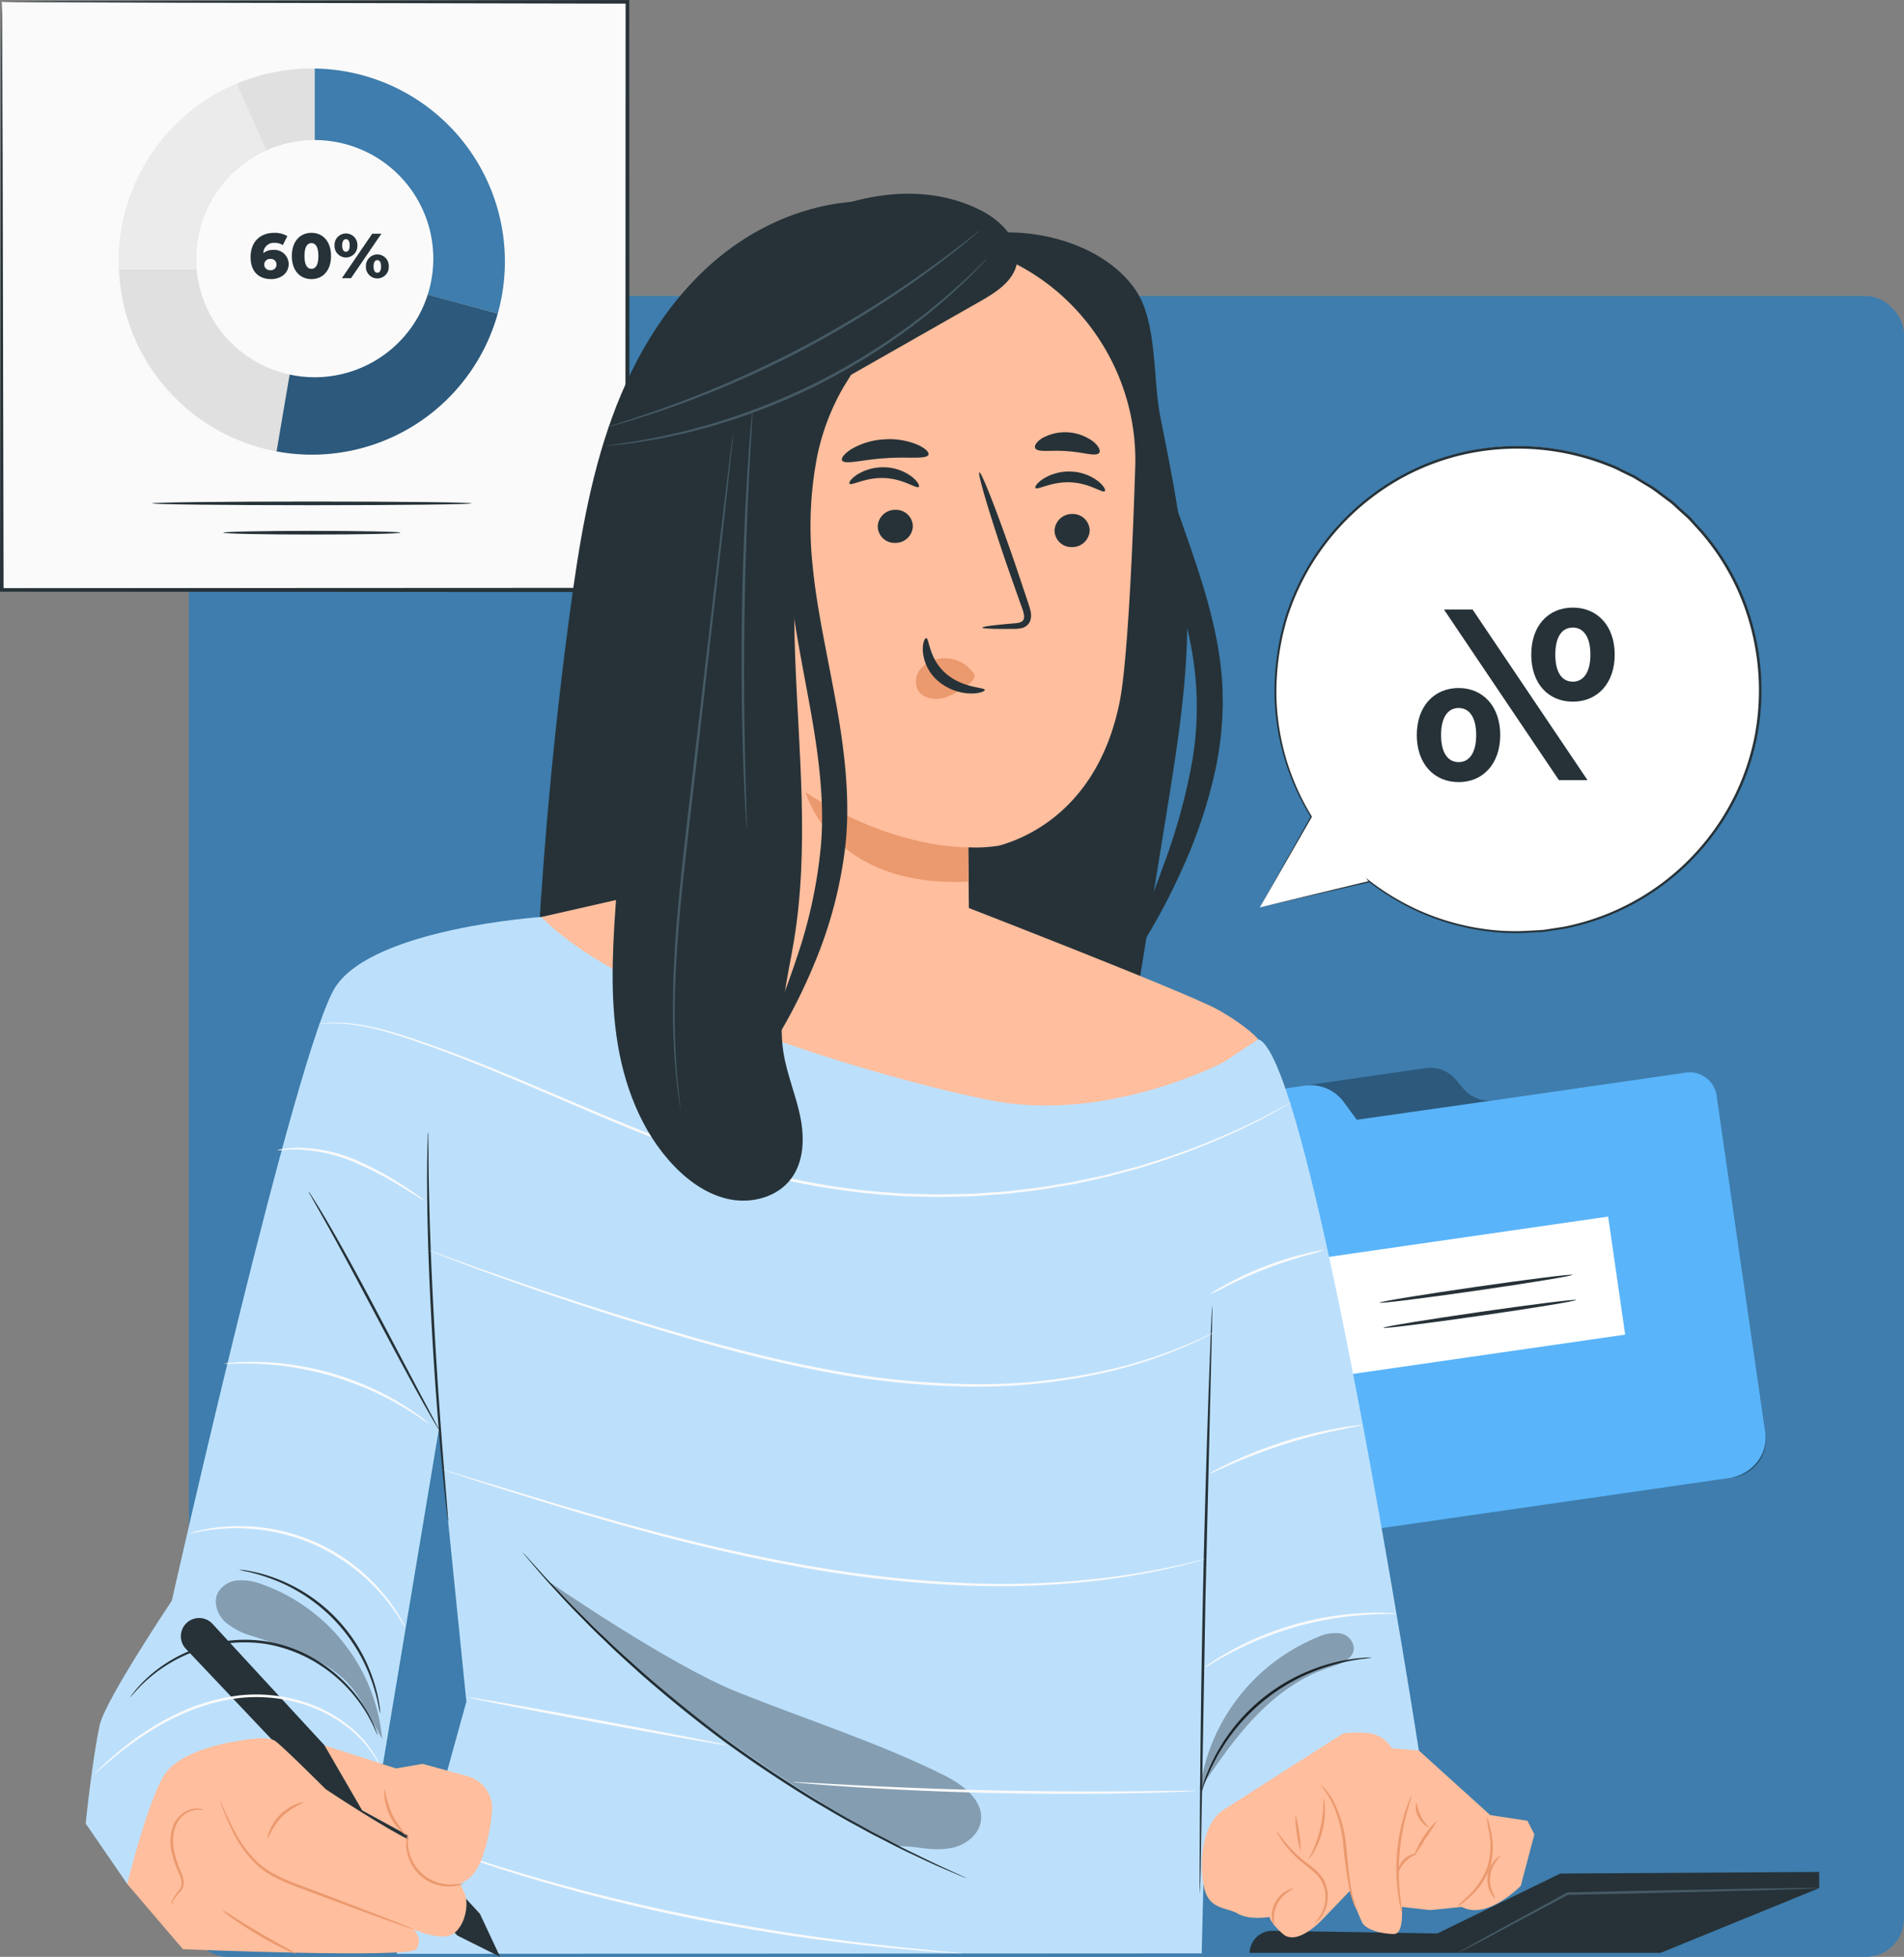 <svg xmlns="http://www.w3.org/2000/svg" xmlns:xlink="http://www.w3.org/1999/xlink" width="400" height="411.008" viewBox="0 0 400 411.008">
  <rect x="0" y="0" width="400" height="411.008" fill="#808080" stroke="none"/>
  <defs>
    <clipPath id="clip-path">
      <rect id="Rectángulo_406413" data-name="Rectángulo 406413" width="132.25" height="124.344" fill="none"/>
    </clipPath>
    <clipPath id="clip-path-2">
      <rect id="Rectángulo_406412" data-name="Rectángulo 406412" width="132.249" height="124.344" fill="none"/>
    </clipPath>
    <clipPath id="clip-path-3">
      <rect id="Rectángulo_406417" data-name="Rectángulo 406417" width="128.282" height="100.703" fill="none"/>
    </clipPath>
    <clipPath id="clip-path-4">
      <rect id="Rectángulo_406416" data-name="Rectángulo 406416" width="128.284" height="100.704" fill="none"/>
    </clipPath>
    <clipPath id="clip-path-5">
      <rect id="Rectángulo_406410" data-name="Rectángulo 406410" width="364.18" height="370.319" fill="none"/>
    </clipPath>
    <clipPath id="clip-path-9">
      <rect id="Rectángulo_406406" data-name="Rectángulo 406406" width="91.131" height="56.411" fill="none"/>
    </clipPath>
    <clipPath id="clip-path-10">
      <rect id="Rectángulo_406407" data-name="Rectángulo 406407" width="32.334" height="32.757" fill="none"/>
    </clipPath>
    <clipPath id="clip-path-11">
      <rect id="Rectángulo_406408" data-name="Rectángulo 406408" width="34.952" height="33.376" fill="none"/>
    </clipPath>
  </defs>
  <g id="Grupo_1113520" data-name="Grupo 1113520" transform="translate(-285.051 -4905)">
    <rect id="Rectángulo_405552" data-name="Rectángulo 405552" width="360.302" height="348.836" rx="8" transform="translate(324.749 4967.172)" fill="#3e7dad"/>
    <g id="Grupo_1113512" data-name="Grupo 1113512" transform="translate(285.051 4905)">
      <g id="Grupo_1113511" data-name="Grupo 1113511" clip-path="url(#clip-path)">
        <path id="Trazado_907528" data-name="Trazado 907528" d="M.223.228V123.753h131.44V.228Z" transform="translate(0.151 0.154)" fill="#fafafa"/>
        <g id="Grupo_1113510" data-name="Grupo 1113510" transform="translate(0 0)">
          <g id="Grupo_1113509" data-name="Grupo 1113509" clip-path="url(#clip-path-2)">
            <path id="Trazado_907529" data-name="Trazado 907529" d="M.374.382S.565.367.964.36L2.752.339,9.769.3C15.963.272,25,.236,36.473.194L131.814,0h.381V.382c.017,36.117.035,78.451.055,123.513v.449h-.436L.374,124.28H0v-.374C.079,86.752.146,55.837.191,34.183c.042-10.763.075-19.22.1-25.017C.308,6.31.322,4.115.332,2.6.347,1.125.374.382.374.382s.028.8.042,2.3c.01,1.527.025,3.747.044,6.633.022,5.817.055,14.3.1,25.1C.6,56.017.669,86.85.748,123.907l-.374-.374c38-.017,83.149-.039,131.44-.062l-.438.436v-.012c.02-45.062.04-87.4.055-123.513l.382.381L36.716.57,9.929.469,2.838.426,1.007.4C.6.4.374.382.374.382" transform="translate(0 0)" fill="#263238"/>
            <path id="Trazado_907530" data-name="Trazado 907530" d="M55.442,8.579A40.556,40.556,0,1,0,96,49.135,40.556,40.556,0,0,0,55.442,8.579m.612,64.857A24.913,24.913,0,1,1,80.967,48.523,24.913,24.913,0,0,1,56.054,73.436" transform="translate(10.067 5.802)" fill="#e0e0e0"/>
            <path id="Trazado_907531" data-name="Trazado 907531" d="M39.452,8.589c0,4.315,0,10.135,0,15.015A24.922,24.922,0,0,1,63.185,56.072l14.7,3.985A40.539,40.539,0,0,0,39.452,8.589" transform="translate(26.679 5.809)" fill="#3e7dad"/>
            <path id="Trazado_907532" data-name="Trazado 907532" d="M31.141,47.24A24.91,24.91,0,0,1,45.909,24.487l-6.237-14.01A40.568,40.568,0,0,0,14.886,47.852c0,.57.02,1.137.044,1.7H31.252c-.07-.761-.111-1.532-.111-2.313" transform="translate(10.067 7.086)" fill="#ebebeb"/>
            <path id="Trazado_907533" data-name="Trazado 907533" d="M42.677,54.273a25.043,25.043,0,0,1-5.27-.563c-.627,3.614-1.81,10.618-2.741,16.133A40.523,40.523,0,0,0,81.119,40.9l-14.7-3.985A24.919,24.919,0,0,1,42.677,54.273" transform="translate(23.444 24.966)" fill="#2c597c"/>
            <path id="Trazado_907535" data-name="Trazado 907535" d="M86.178,63.227c0,.213-15.026.384-33.558.384s-33.559-.171-33.559-.384,15.023-.386,33.559-.386,33.558.173,33.558.386" transform="translate(12.891 42.499)" fill="#263238"/>
            <path id="Trazado_907536" data-name="Trazado 907536" d="M65.2,66.9c0,.213-8.335.386-18.612.386s-18.614-.173-18.614-.386,8.333-.384,18.614-.384S65.2,66.689,65.2,66.9" transform="translate(18.921 44.986)" fill="#263238"/>
            <path id="Trazado_907537" data-name="Trazado 907537" d="M39.406,35.7c0,1.948-1.628,3.19-3.671,3.19-2.618,0-4.327-1.574-4.327-4.6,0-3.259,2.017-5.114,4.967-5.114a5.24,5.24,0,0,1,2.751.681l-.962,1.9a2.887,2.887,0,0,0-1.722-.481,2.193,2.193,0,0,0-2.362,2.178,3.1,3.1,0,0,1,2.107-.694,3,3,0,0,1,3.218,2.95m-2.563.119a1.16,1.16,0,0,0-1.282-1.175,1.187,1.187,0,1,0,.013,2.364,1.158,1.158,0,0,0,1.269-1.188" transform="translate(21.241 19.73)" fill="#263238"/>
            <path id="Trazado_907538" data-name="Trazado 907538" d="M36.573,34.033c0-3.084,1.737-4.86,4.127-4.86,2.375,0,4.112,1.775,4.112,4.86s-1.737,4.86-4.112,4.86c-2.39,0-4.127-1.775-4.127-4.86m5.582,0c0-1.963-.615-2.7-1.455-2.7-.855,0-1.47.734-1.47,2.7s.615,2.7,1.47,2.7c.84,0,1.455-.734,1.455-2.7" transform="translate(24.734 19.73)" fill="#263238"/>
            <path id="Trazado_907539" data-name="Trazado 907539" d="M41.928,31.8a2.4,2.4,0,1,1,4.794,0,2.4,2.4,0,1,1-4.794,0m7.919-2.471H51.77L45.386,38.68H43.463ZM45.106,31.8c0-.949-.334-1.323-.788-1.323-.427,0-.788.374-.788,1.323s.36,1.321.788,1.321c.454,0,.788-.374.788-1.321m3.418,4.405a2.4,2.4,0,1,1,4.794,0,2.4,2.4,0,1,1-4.794,0m3.178,0c0-.949-.347-1.323-.788-1.323s-.788.374-.788,1.323.347,1.321.788,1.321.788-.374.788-1.321" transform="translate(28.356 19.756)" fill="#263238"/>
          </g>
        </g>
      </g>
    </g>
    <g id="Grupo_1113519" data-name="Grupo 1113519" transform="translate(527.769 5129.286)">
      <g id="Grupo_1113518" data-name="Grupo 1113518" clip-path="url(#clip-path-3)">
        <g id="Grupo_1113517" data-name="Grupo 1113517" transform="translate(0 -0.001)">
          <g id="Grupo_1113516" data-name="Grupo 1113516" clip-path="url(#clip-path-4)">
            <path id="Trazado_907540" data-name="Trazado 907540" d="M19.439,100.62a8.009,8.009,0,0,1-9.069-6.783L.431,24.949a6.641,6.641,0,0,1,5.862-7.326l6.478-.935a6.887,6.887,0,0,0,5.62-4.576l.986-3.025A6.889,6.889,0,0,1,25,4.514L55.747.076a6.947,6.947,0,0,1,6.286,2.275l1.855,2.178A6.956,6.956,0,0,0,70.175,6.8l39.2-5.656a6.644,6.644,0,0,1,7.7,5.37l10.167,70.461a8.01,8.01,0,0,1-6.783,9.069Z" transform="translate(0.967 0.001)" fill="#2c597c"/>
            <path id="Trazado_907542" data-name="Trazado 907542" d="M67.272,6.687,42.326,10.23,39.5,6.386a8.7,8.7,0,0,0-8.261-3.312L6.866,6.592A7.7,7.7,0,0,0,.073,15.082l.409,2.844,10.794,74.8c.667,4.616,5.2,7.779,10.131,7.069l99.012-14.283c4.928-.714,8.384-5.033,7.717-9.649L117.939,5.2A5.769,5.769,0,0,0,111.407.317Z" transform="translate(0 0.677)" fill="#5ab4f9"/>
            <rect id="Rectángulo_406415" data-name="Rectángulo 406415" width="59.536" height="25.047" transform="translate(36.2 39.743) rotate(-8.209)" fill="#fff"/>
            <path id="Trazado_907543" data-name="Trazado 907543" d="M53.5,12.02c.033.217-9.007,1.707-20.185,3.319s-20.272,2.743-20.3,2.522,9.007-1.7,20.189-3.315S53.467,11.8,53.5,12.02" transform="translate(34.128 31.46)" fill="#263238"/>
            <path id="Trazado_907544" data-name="Trazado 907544" d="M53.71,13.477c.033.221-9.007,1.707-20.185,3.319s-20.272,2.743-20.3,2.522,9.007-1.7,20.189-3.315,20.268-2.746,20.3-2.525" transform="translate(34.679 35.282)" fill="#263238"/>
          </g>
        </g>
      </g>
    </g>
    <g id="Grupo_1113505" data-name="Grupo 1113505" transform="translate(303.051 4945.689)">
      <g id="Grupo_1113504" data-name="Grupo 1113504" clip-path="url(#clip-path-5)">
        <g id="Grupo_1113490" data-name="Grupo 1113490">
          <g id="Grupo_1113489" data-name="Grupo 1113489" clip-path="url(#clip-path-5)">
            <path id="Trazado_907455" data-name="Trazado 907455" d="M232.1,146.762l10.81-19.051a51.042,51.042,0,1,1,12.225,13.6l.018.023Z" transform="translate(14.562 3.141)" fill="#fff"/>
            <path id="Trazado_907456" data-name="Trazado 907456" d="M232.1,146.774l23.021-5.562-.078.218-.018-.022-.64-.832.834.639a52.238,52.238,0,0,0,10.448,6.226,50.963,50.963,0,0,0,13.886,3.907,45.579,45.579,0,0,0,8.006.378c1.376-.083,2.777-.12,4.189-.242l4.267-.657a50.995,50.995,0,0,0,31.5-20.308,50.307,50.307,0,0,0,8.5-19.487,51.426,51.426,0,0,0-.61-22.421,49.75,49.75,0,0,0-10.8-20.72l-2.057-2.265c-.677-.762-1.484-1.389-2.217-2.088-.767-.66-1.459-1.409-2.284-1.993l-2.418-1.809a21.308,21.308,0,0,0-2.5-1.657l-2.556-1.553-2.676-1.3a23.168,23.168,0,0,0-2.7-1.2,51.474,51.474,0,0,0-22.59-3.487,49.785,49.785,0,0,0-20.752,6.105,51.29,51.29,0,0,0-24.016,29.435,54.824,54.824,0,0,0-2.248,16.432A50.542,50.542,0,0,0,238,116.725a51.72,51.72,0,0,0,5.022,10.928l.04.068-.038.068L232.1,146.774,242.8,127.657l0,.135a51.642,51.642,0,0,1-5.106-10.966,50.686,50.686,0,0,1-2.492-14.308,55.092,55.092,0,0,1,2.217-16.57A51.7,51.7,0,0,1,261.6,56.2,50.254,50.254,0,0,1,282.559,50a51.982,51.982,0,0,1,22.833,3.509,23.759,23.759,0,0,1,2.731,1.215l2.7,1.314,2.585,1.569a21.682,21.682,0,0,1,2.531,1.675l2.444,1.828c.834.59,1.534,1.346,2.309,2.014.741.707,1.557,1.341,2.24,2.111l2.08,2.289a50.251,50.251,0,0,1,10.919,20.949,51.943,51.943,0,0,1,.6,22.66,50.794,50.794,0,0,1-8.608,19.679,51.389,51.389,0,0,1-31.831,20.44l-4.305.651c-1.424.12-2.836.154-4.224.233a45.906,45.906,0,0,1-8.066-.406,51.14,51.14,0,0,1-13.972-3.986,52.216,52.216,0,0,1-10.48-6.314l.193-.192.018.022.13.17-.208.048L232.1,146.774" transform="translate(14.562 3.129)" fill="#263238"/>
            <path id="Trazado_907457" data-name="Trazado 907457" d="M295.924,101.556c-5.152,0-8.741-3.788-8.741-9.882s3.589-9.88,8.741-9.88,8.79,3.84,8.79,9.88-3.637,9.882-8.79,9.882m0-4.2c2.172,0,3.688-1.893,3.688-5.684s-1.515-5.684-3.688-5.684c-2.223,0-3.689,1.845-3.689,5.684s1.466,5.684,3.689,5.684m3.082,20.686h-6.012L268.845,82.2h6.012Zm-27.079.409c-5.152,0-8.791-3.84-8.791-9.881s3.639-9.882,8.791-9.882c5.1,0,8.739,3.841,8.739,9.882s-3.637,9.881-8.739,9.881m0-4.2c2.171,0,3.688-1.843,3.688-5.684s-1.517-5.684-3.688-5.684c-2.222,0-3.688,1.894-3.688,5.684s1.466,5.684,3.688,5.684" transform="translate(16.509 5.132)" fill="#263238"/>
          </g>
        </g>
        <g id="Grupo_1113492" data-name="Grupo 1113492">
          <g id="Grupo_1113491" data-name="Grupo 1113491" clip-path="url(#clip-path-5)">
            <path id="Trazado_907458" data-name="Trazado 907458" d="M230.079,348.676h86.35l33.316-13.6v-3.4l-54.393.337L269.514,344.6l-34.565-.566a4.8,4.8,0,0,0-4.871,4.646" transform="translate(14.435 20.81)" fill="#263238"/>
            <path id="Trazado_907459" data-name="Trazado 907459" d="M347.162,334.879a4.418,4.418,0,0,1-.8.073l-2.3.1-8.469.274-27.946.694L294.3,336.3l.117-.031L277.8,345.125l-4.8,2.506-1.29.649a2.194,2.194,0,0,1-.459.2,2.141,2.141,0,0,1,.418-.275l1.25-.723,4.732-2.639,16.529-9.031.054-.03.064,0,13.341-.308,27.949-.532,8.473-.1h2.3a4.358,4.358,0,0,1,.8.038" transform="translate(17.018 21.008)" fill="#455a64"/>
          </g>
        </g>
        <g id="Grupo_1113503" data-name="Grupo 1113503">
          <g id="Grupo_1113502" data-name="Grupo 1113502" clip-path="url(#clip-path-5)">
            <path id="Trazado_907460" data-name="Trazado 907460" d="M167.352,2.365C153.71-.6,139.086,3.983,128.16,12.676s-18.428,21.118-23.193,34.242-6.977,27.02-8.842,40.858q-4.642,34.438-6.633,69.163c-.166,2.9-.3,5.917.837,8.59,1.627,3.829,5.633,6.226,9.717,7.024s8.3.251,12.42-.3" transform="translate(5.608 0.092)" fill="#263238"/>
            <path id="Trazado_907461" data-name="Trazado 907461" d="M180.835,7.754c10.611-.845,23.5,3.15,29.551,11.906,4.7,6.8,3.627,18.691,5.261,26.8,2.619,12.992,5.246,26.063,5.613,39.311.4,14.562-1.927,29.045-4.251,43.425q-3.855,23.843-7.707,47.685c-1.144,7.073-2.333,14.286-5.663,20.63s-9.241,11.775-16.356,12.613c-6.512.766-13.055-2.483-17.443-7.355s-6.87-11.184-8.405-17.56" transform="translate(10.129 0.48)" fill="#263238"/>
            <path id="Trazado_907462" data-name="Trazado 907462" d="M207.12,157.941c-.349-.17.173-2.033,1.352-5.269s3.034-7.838,5.087-13.561a126.513,126.513,0,0,0,5.7-20.341,67.665,67.665,0,0,0,.016-25.265c-1.675-8.924-4.607-17.3-7-25.1a122.727,122.727,0,0,1-5.024-21.327,51.314,51.314,0,0,1,.092-14.9c.622-3.478,1.437-5.275,1.776-5.2.867.149-.536,7.691,1.993,19.468a160.281,160.281,0,0,0,6.008,20.37c2.628,7.642,5.8,16.142,7.6,25.68.455,2.377.757,4.77.975,7.136.084,1.189.179,2.368.179,3.542s.08,2.337,0,3.486a69.1,69.1,0,0,1-1.612,13.093,103.3,103.3,0,0,1-7.077,20.827,130.445,130.445,0,0,1-6.771,13.019c-1.783,2.966-2.958,4.5-3.3,4.34" transform="translate(12.973 1.693)" fill="#263238"/>
            <path id="Trazado_907463" data-name="Trazado 907463" d="M122.593,51.029C124.014,26.088,146.1,7.159,171.73,9.485c24.158,2.19,42.035,23.475,41.289,47.3-.655,20.883-1.782,41.875-3.262,49.3-4.464,22.393-19.461,28.646-25.371,30.262a30.636,30.636,0,0,1-6.288.352.152.152,0,0,0-.159.151l.287,26.711c-.836,17.309-13.232,30.584-30.852,29.849-17.68-.735-28.731-16.2-28.22-33.587Z" transform="translate(7.475 0.583)" fill="#ffbe9d"/>
            <path id="Trazado_907464" data-name="Trazado 907464" d="M198.907,66.732a3.637,3.637,0,0,1-3.693,3.513,3.536,3.536,0,0,1-3.686-3.431,3.637,3.637,0,0,1,3.689-3.516,3.538,3.538,0,0,1,3.69,3.433" transform="translate(12.017 3.971)" fill="#263238"/>
            <path id="Trazado_907465" data-name="Trazado 907465" d="M202.309,59.029c-.475.454-3.2-1.7-7.171-1.851-3.965-.211-6.954,1.676-7.367,1.18-.205-.22.293-1.054,1.6-1.91a10.213,10.213,0,0,1,5.919-1.53,9.893,9.893,0,0,1,5.687,2.064c1.188.972,1.57,1.846,1.337,2.048" transform="translate(11.778 3.445)" fill="#263238"/>
            <path id="Trazado_907466" data-name="Trazado 907466" d="M163.953,65.906a3.637,3.637,0,0,1-3.693,3.512,3.535,3.535,0,0,1-3.686-3.429,3.637,3.637,0,0,1,3.689-3.516,3.538,3.538,0,0,1,3.69,3.433" transform="translate(9.824 3.92)" fill="#263238"/>
            <path id="Trazado_907467" data-name="Trazado 907467" d="M165.543,58.186c-.476.454-3.2-1.7-7.172-1.851-3.965-.21-6.954,1.677-7.368,1.18-.2-.22.29-1.054,1.6-1.909a10.213,10.213,0,0,1,5.919-1.531,9.9,9.9,0,0,1,5.687,2.064c1.184.972,1.57,1.845,1.338,2.048" transform="translate(9.471 3.392)" fill="#263238"/>
            <path id="Trazado_907468" data-name="Trazado 907468" d="M177.3,87.678c-.011-.223,2.474-.539,6.494-.876,1.017-.061,1.985-.218,2.18-.893.266-.71-.119-1.8-.57-2.982q-1.3-3.679-2.723-7.718c-3.773-10.982-6.464-20-6.014-20.138s3.874,8.643,7.645,19.627q1.358,4.06,2.6,7.756c.343,1.149.956,2.461.384,3.935a2.515,2.515,0,0,1-1.721,1.388,6.981,6.981,0,0,1-1.731.164c-4.034.046-6.533-.041-6.54-.264" transform="translate(11.081 3.455)" fill="#263238"/>
            <path id="Trazado_907469" data-name="Trazado 907469" d="M176.482,129.85s-15.382.6-34.153-11.534c0,0,5.326,20.18,34.231,18.731Z" transform="translate(8.93 7.423)" fill="#eb996e"/>
            <path id="Trazado_907470" data-name="Trazado 907470" d="M176.057,94.713a7.26,7.26,0,0,0-6.321-2.88,6.533,6.533,0,0,0-4.6,2.19,4.014,4.014,0,0,0-.485,4.642c1.018,1.526,3.246,1.961,5.161,1.511A15,15,0,0,0,175,97.408a4.32,4.32,0,0,0,1.176-1.106,1.288,1.288,0,0,0,.047-1.454" transform="translate(10.297 5.761)" fill="#eb996e"/>
            <path id="Trazado_907471" data-name="Trazado 907471" d="M166.206,87.837c.646-.011.5,4.229,4.083,7.39s8.186,2.886,8.2,3.48c.052.268-1.052.78-2.994.751a10.924,10.924,0,0,1-6.855-2.665,9.2,9.2,0,0,1-3.146-6.185c-.1-1.779.418-2.808.713-2.772" transform="translate(10.382 5.511)" fill="#263238"/>
            <path id="Trazado_907472" data-name="Trazado 907472" d="M167.672,51.772c-.43,1.045-4.379.377-9.059.735-4.689.266-8.5,1.451-9.079.473-.259-.468.433-1.439,1.989-2.4a15.217,15.217,0,0,1,6.791-2.028,15.387,15.387,0,0,1,7.027,1.107c1.688.748,2.518,1.619,2.331,2.116" transform="translate(9.379 3.044)" fill="#263238"/>
            <path id="Trazado_907473" data-name="Trazado 907473" d="M201.144,51.478c-.731.858-3.434-.176-6.723-.356-3.283-.294-6.1.342-6.707-.611-.264-.462.207-1.333,1.455-2.121a9.891,9.891,0,0,1,10.821.78c1.13.96,1.478,1.888,1.154,2.308" transform="translate(11.773 2.957)" fill="#263238"/>
            <path id="Trazado_907474" data-name="Trazado 907474" d="M174.806,139.272s51.83,20.034,58.11,23.623,8.322,6.132,8.322,6.132l-36.432,34.538H134.83L81.3,167.081l9.333-23.738,29.838-6.787" transform="translate(5.101 8.568)" fill="#ffbe9d"/>
            <path id="Trazado_907475" data-name="Trazado 907475" d="M64.468,328.552a30.63,30.63,0,0,1-1.189-13.567c.165.01.047,3.064.383,6.8.319,3.739.967,6.726.807,6.764" transform="translate(3.951 19.763)" fill="#eb996e"/>
            <path id="Trazado_907476" data-name="Trazado 907476" d="M232.5,167.11l-9.532,6.314L220.653,342.3,266.237,316.5S243.584,170.613,232.5,167.11" transform="translate(13.844 10.485)" fill="#bce0fc"/>
            <path id="Trazado_907477" data-name="Trazado 907477" d="M95.736,142.941s-35.025,2.335-43.2,14.594S18.1,286.544,18.1,286.544,4.111,307.452,2.969,312.59C1.429,319.517,0,333.343,0,333.343l8.728,12.7,3.5,3.528s-2.3-39.166,38.563-27.747l11.675-1.018,11.725-70.231,5.787,57.173L65.319,360.716l169.137-.092,4.606-187.176s-22.068,11.605-45.256,8.605c-13.628-1.762-78.224-18.68-98.071-39.111" transform="translate(0 8.968)" fill="#bce0fc"/>
            <path id="Trazado_907478" data-name="Trazado 907478" d="M60.772,305.822c-.051.019-.37-.822-1.067-2.277a30.217,30.217,0,0,0-3.652-5.752,31.041,31.041,0,0,0-7.474-6.736,29.949,29.949,0,0,0-11.444-4.41,29.941,29.941,0,0,0-12.242.768,31.017,31.017,0,0,0-9.153,4.178,30.287,30.287,0,0,0-5.212,4.389c-1.1,1.18-1.659,1.885-1.7,1.851A2.912,2.912,0,0,1,9.2,297.3a18.462,18.462,0,0,1,1.174-1.458,27.874,27.874,0,0,1,5.149-4.568,30.553,30.553,0,0,1,9.238-4.346A29.927,29.927,0,0,1,37.22,286.1a29.956,29.956,0,0,1,11.636,4.529,30.589,30.589,0,0,1,7.5,6.92,27.927,27.927,0,0,1,3.54,5.9,18.551,18.551,0,0,1,.681,1.743,2.874,2.874,0,0,1,.19.625" transform="translate(0.554 17.931)" fill="#263238"/>
            <path id="Trazado_907479" data-name="Trazado 907479" d="M59.965,302.114a13.472,13.472,0,0,1-.382-1.743A38.245,38.245,0,0,0,58.31,295.7a35.24,35.24,0,0,0-21.572-21.977,38.32,38.32,0,0,0-4.643-1.361,13.46,13.46,0,0,1-1.735-.413,1.525,1.525,0,0,1,.463.021c.3.038.748.073,1.314.182a31.075,31.075,0,0,1,4.73,1.2,34.241,34.241,0,0,1,21.814,22.225,30.941,30.941,0,0,1,1.115,4.752c.1.569.124,1.016.157,1.318a1.486,1.486,0,0,1,.012.463" transform="translate(1.905 17.062)" fill="#263238"/>
            <path id="Trazado_907480" data-name="Trazado 907480" d="M71.424,247.172a2.251,2.251,0,0,1-.332-.478c-.226-.379-.508-.85-.853-1.425-.733-1.242-1.762-3.059-3.016-5.312-2.509-4.507-5.864-10.792-9.547-17.742s-7.049-13.229-9.563-17.728l-2.993-5.319-.81-1.45a2.28,2.28,0,0,1-.25-.525,2.316,2.316,0,0,1,.345.468l.9,1.4c.768,1.221,1.856,3,3.148,5.236,2.6,4.455,6.026,10.707,9.711,17.662l9.4,17.815,2.861,5.393.764,1.476a2.331,2.331,0,0,1,.233.532" transform="translate(2.764 12.372)" fill="#263238"/>
            <path id="Trazado_907481" data-name="Trazado 907481" d="M67.7,185.434a4.734,4.734,0,0,1,.046.833c.006.6.015,1.391.024,2.386.015,2.071.033,5.069.115,8.772.135,7.406.511,17.633,1.132,28.919s1.368,21.5,1.963,28.882c.3,3.649.542,6.622.716,8.744.077.992.138,1.783.185,2.379a4.654,4.654,0,0,1,.027.833,4.677,4.677,0,0,1-.138-.821q-.108-.891-.288-2.37c-.235-2.059-.552-5.042-.892-8.732-.7-7.38-1.5-17.59-2.125-28.886s-.935-21.53-.97-28.944c-.032-3.707.01-6.707.061-8.779.034-.995.061-1.789.08-2.386a4.674,4.674,0,0,1,.066-.831" transform="translate(4.234 11.634)" fill="#263238"/>
            <path id="Trazado_907482" data-name="Trazado 907482" d="M179.568,336.935a1.217,1.217,0,0,1-.286-.1l-.818-.333-3.127-1.328c-1.36-.573-3.014-1.3-4.9-2.2s-4.071-1.877-6.408-3.1l-3.691-1.879c-1.282-.658-2.584-1.4-3.948-2.137-2.741-1.456-5.585-3.161-8.6-4.925-5.963-3.622-12.388-7.824-18.894-12.572-6.483-4.783-12.42-9.654-17.665-14.257-2.587-2.342-5.066-4.544-7.277-6.723-1.114-1.081-2.213-2.1-3.224-3.126l-2.9-2.957c-1.869-1.863-3.454-3.648-4.88-5.184s-2.619-2.89-3.573-4.014l-2.205-2.584-.562-.681a1.266,1.266,0,0,1-.177-.244,1.214,1.214,0,0,1,.221.207l.6.645,2.281,2.513c.979,1.1,2.186,2.44,3.64,3.947s3.048,3.279,4.932,5.12l2.92,2.928c1.017,1.015,2.122,2.025,3.24,3.1,2.22,2.161,4.707,4.346,7.3,6.673,5.253,4.573,11.186,9.42,17.655,14.193,6.492,4.738,12.894,8.943,18.832,12.582,3,1.773,5.826,3.49,8.553,4.96,1.357.745,2.652,1.5,3.926,2.162l3.669,1.908c2.322,1.244,4.486,2.245,6.364,3.169s3.512,1.686,4.858,2.288l3.082,1.423.8.383a1.262,1.262,0,0,1,.264.148" transform="translate(5.423 16.852)" fill="#263238"/>
            <path id="Trazado_907483" data-name="Trazado 907483" d="M25.488,282.749l56.155,60.866,4.236,9.041-8.971-4.474-57.022-60.2a3.834,3.834,0,1,1,5.6-5.237" transform="translate(1.182 17.663)" fill="#263238"/>
            <path id="Trazado_907484" data-name="Trazado 907484" d="M222.835,219.862a1.337,1.337,0,0,1,.018.319c0,.241,0,.548,0,.934-.014.859-.034,2.061-.06,3.589-.075,3.156-.183,7.655-.315,13.2-.268,11.176-.638,26.552-1.046,43.536-.3,16.992-.574,32.371-.773,43.549-.1,5.543-.18,10.042-.236,13.2-.039,1.527-.069,2.728-.091,3.588-.015.385-.028.692-.037.933a1.369,1.369,0,0,1-.032.318,1.427,1.427,0,0,1-.024-.319c0-.241-.011-.548-.017-.933,0-.86-.008-2.061-.014-3.589.015-3.157.035-7.657.061-13.2.086-11.147.257-26.546.611-43.556s.828-32.4,1.207-43.536c.206-5.54.373-10.038.49-13.192.07-1.527.124-2.728.164-3.587.023-.384.041-.691.056-.932a1.379,1.379,0,0,1,.038-.317" transform="translate(13.816 13.794)" fill="#263238"/>
            <g id="Grupo_1113495" data-name="Grupo 1113495" transform="translate(97.002 291.311)" opacity="0.3">
              <g id="Grupo_1113494" data-name="Grupo 1113494">
                <g id="Grupo_1113493" data-name="Grupo 1113493" clip-path="url(#clip-path-9)">
                  <path id="Trazado_907485" data-name="Trazado 907485" d="M91.275,274.113s25.536,17.643,39.953,23.411,29.288,10.482,43.209,17.364c4.079,2.016,8.706,5.45,7.871,9.923-.51,2.736-3.087,4.707-5.792,5.364s-5.539.259-8.294-.141l-3.557-.226s-45.244-23.253-73.39-55.694" transform="translate(-91.275 -274.113)"/>
                </g>
              </g>
            </g>
            <path id="Trazado_907486" data-name="Trazado 907486" d="M256.289,289.319a15.67,15.67,0,0,1-1.911.272,43.289,43.289,0,0,0-5.145.994,40.154,40.154,0,0,0-26.112,20.929,43.413,43.413,0,0,0-2.09,4.8,15.762,15.762,0,0,1-.681,1.806,1.776,1.776,0,0,1,.092-.493c.085-.317.189-.791.385-1.382a35.385,35.385,0,0,1,1.944-4.909,39,39,0,0,1,26.37-21.136,35.4,35.4,0,0,1,5.214-.828c.62-.063,1.105-.061,1.433-.074a1.712,1.712,0,0,1,.5.017" transform="translate(13.825 18.151)" fill="#263238"/>
            <g id="Grupo_1113498" data-name="Grupo 1113498" transform="translate(234.093 302.28)" opacity="0.3">
              <g id="Grupo_1113497" data-name="Grupo 1113497">
                <g id="Grupo_1113496" data-name="Grupo 1113496" clip-path="url(#clip-path-10)">
                  <path id="Trazado_907487" data-name="Trazado 907487" d="M220.273,317.054a40.453,40.453,0,0,1,24.776-31.747,8.587,8.587,0,0,1,4.585-.793,3.432,3.432,0,0,1,2.971,3.145c-.065,2.3-2.836,3.305-5.025,4-6.054,1.922-11.328,5.827-15.722,10.414s-7.989,9.866-11.562,15.119" transform="translate(-220.273 -284.434)"/>
                </g>
              </g>
            </g>
            <g id="Grupo_1113501" data-name="Grupo 1113501" transform="translate(27.338 291.205)" opacity="0.3">
              <g id="Grupo_1113500" data-name="Grupo 1113500">
                <g id="Grupo_1113499" data-name="Grupo 1113499" clip-path="url(#clip-path-11)">
                  <path id="Trazado_907488" data-name="Trazado 907488" d="M60.675,307.388a38.3,38.3,0,0,0-25.228-32.507,12.156,12.156,0,0,0-5.084-.83,5.247,5.247,0,0,0-4.223,2.629c-.982,1.984-.118,4.489,1.469,6.035a14.887,14.887,0,0,0,5.838,3.045c5.946,2,12.146,3.7,17.209,7.407s6.568,8.2,10.021,14.221" transform="translate(-25.724 -274.013)"/>
                </g>
              </g>
            </g>
            <path id="Trazado_907489" data-name="Trazado 907489" d="M250.471,180.557s-.155.106-.471.289l-1.412.8-2.305,1.286c-.914.5-1.953,1.114-3.182,1.687a144.285,144.285,0,0,1-21.229,8.692l-3.548,1.127-3.757,1.006c-1.283.326-2.577.719-3.923,1.007l-4.109.886-2.108.455-2.163.361-4.43.739c-1.5.214-3.037.371-4.588.563s-3.123.385-4.725.47l-4.858.346-4.98.132-2.531.051-2.556-.06c-1.712-.058-3.444-.038-5.185-.164A150.059,150.059,0,0,1,147,197.483a157.825,157.825,0,0,1-20.8-5.8c-6.594-2.285-12.843-4.791-18.755-7.257-11.81-4.969-22.344-9.667-31.377-13.152S59.6,165.193,54.243,164.4a32.5,32.5,0,0,0-6.2-.416c-.712.021-1.253.06-1.616.1s-.553.029-.553.029a15.453,15.453,0,0,1,2.164-.236,30.782,30.782,0,0,1,6.235.314c5.405.729,12.874,3.281,21.925,6.715s19.621,8.107,31.433,13.046c5.912,2.452,12.155,4.943,18.735,7.216a158.531,158.531,0,0,0,20.738,5.772,150.775,150.775,0,0,0,21.335,2.75c1.734.126,3.46.108,5.165.169l2.547.063,2.522-.047,4.963-.123,4.842-.335c1.6-.082,3.164-.272,4.71-.458s3.076-.34,4.575-.548l4.417-.724,2.157-.353,2.1-.446,4.1-.868c1.343-.282,2.635-.67,3.915-.988l3.75-.987,3.544-1.106A149.925,149.925,0,0,0,243,184.426c1.235-.557,2.28-1.152,3.2-1.639l2.327-1.238,1.438-.751c.325-.167.5-.24.5-.24" transform="translate(2.878 10.279)" fill="#fafafa"/>
            <path id="Trazado_907490" data-name="Trazado 907490" d="M68.751,199.581a5.938,5.938,0,0,1-1.161-.627l-3.064-1.861a76.563,76.563,0,0,0-10.421-5.485,34.2,34.2,0,0,0-11.38-2.664c-3.009-.13-4.86.259-4.875.152a5.235,5.235,0,0,1,1.289-.3,20.869,20.869,0,0,1,3.6-.247A31.831,31.831,0,0,1,54.316,191.1a64.1,64.1,0,0,1,10.419,5.664c1.269.83,2.281,1.523,2.972,2.013a6.013,6.013,0,0,1,1.044.807" transform="translate(2.375 11.83)" fill="#fafafa"/>
            <path id="Trazado_907491" data-name="Trazado 907491" d="M233.13,225.9a2.663,2.663,0,0,1-.383.221l-1.15.6-1.88.954L227.1,228.86a95.963,95.963,0,0,1-17.418,5.67,121.524,121.524,0,0,1-27,2.924,172.494,172.494,0,0,1-33.089-3.419c-11.608-2.239-22.465-5.259-32.267-8.18s-18.559-5.8-25.875-8.312-13.191-4.679-17.236-6.206l-4.649-1.79-1.2-.485a2.434,2.434,0,0,1-.4-.182,2.714,2.714,0,0,1,.423.129c.3.107.7.25,1.221.433l4.684,1.693c4.068,1.466,9.961,3.569,17.289,6.037s16.091,5.291,25.894,8.194,20.646,5.892,32.227,8.125a174.355,174.355,0,0,0,32.984,3.453,123.093,123.093,0,0,0,26.917-2.8,99.864,99.864,0,0,0,17.419-5.486l2.637-1.137,1.9-.906,1.173-.549a2.608,2.608,0,0,1,.409-.17" transform="translate(4.264 13.105)" fill="#fafafa"/>
            <path id="Trazado_907492" data-name="Trazado 907492" d="M246.183,208.775a31.332,31.332,0,0,1-3.621,1.1c-2.241.644-5.324,1.577-8.637,2.859s-6.218,2.676-8.307,3.71a31.343,31.343,0,0,1-3.414,1.631,3.649,3.649,0,0,1,.835-.587c.554-.349,1.373-.825,2.4-1.391a67.5,67.5,0,0,1,17.026-6.6c1.138-.271,2.064-.472,2.709-.588a3.629,3.629,0,0,1,1.012-.13" transform="translate(13.941 13.098)" fill="#fafafa"/>
            <path id="Trazado_907493" data-name="Trazado 907493" d="M70.352,243.8a11.24,11.24,0,0,1-1.52-.973c-.474-.333-1.057-.733-1.76-1.162s-1.472-.962-2.378-1.461a65.978,65.978,0,0,0-6.45-3.327,71,71,0,0,0-8.333-3.064,70.975,70.975,0,0,0-8.677-1.894,66.256,66.256,0,0,0-7.228-.658c-1.033-.066-1.968-.036-2.791-.046s-1.53.008-2.108.035a11.186,11.186,0,0,1-1.8,0,11.467,11.467,0,0,1,1.792-.22c.579-.058,1.289-.115,2.115-.129s1.767-.078,2.808-.036a59.107,59.107,0,0,1,7.289.545,66.072,66.072,0,0,1,8.76,1.866,66.221,66.221,0,0,1,8.388,3.131,59.065,59.065,0,0,1,6.441,3.457c.9.524,1.663,1.078,2.349,1.538s1.257.884,1.714,1.246a11.129,11.129,0,0,1,1.393,1.148" transform="translate(1.713 14.484)" fill="#fafafa"/>
            <path id="Trazado_907494" data-name="Trazado 907494" d="M230.724,270.948a2.36,2.36,0,0,1-.4.132l-1.193.333c-1.054.268-2.593.746-4.615,1.186a146.016,146.016,0,0,1-17.274,2.972,177.673,177.673,0,0,1-25.976.97A246.186,246.186,0,0,1,149.6,273.3c-22.309-3.725-41.978-9.533-56.125-13.818C86.4,257.316,80.7,255.5,76.762,254.226l-4.528-1.478-1.174-.4a2.482,2.482,0,0,1-.393-.153,2.337,2.337,0,0,1,.411.1l1.189.346,4.559,1.378,16.764,5.086c14.171,4.187,33.837,9.929,56.1,13.646a251.073,251.073,0,0,0,31.591,3.28,181.96,181.96,0,0,0,25.916-.849,156.771,156.771,0,0,0,17.266-2.794c2.028-.406,3.572-.851,4.636-1.083l1.207-.28a2.325,2.325,0,0,1,.418-.078" transform="translate(4.434 15.823)" fill="#fafafa"/>
            <path id="Trazado_907495" data-name="Trazado 907495" d="M254.217,243.346a6.145,6.145,0,0,1-1.293.311l-3.541.716c-2.983.627-7.079,1.619-11.509,3.026s-8.345,2.974-11.142,4.187l-3.3,1.462a6.143,6.143,0,0,1-1.236.493,6.162,6.162,0,0,1,1.14-.687c.749-.414,1.854-.972,3.238-1.626a92.37,92.37,0,0,1,22.736-7.239c1.507-.267,2.732-.451,3.583-.545a6.072,6.072,0,0,1,1.327-.1" transform="translate(13.941 15.267)" fill="#fafafa"/>
            <path id="Trazado_907496" data-name="Trazado 907496" d="M65.853,284.621a19.373,19.373,0,0,1-1.133-1.758,42.765,42.765,0,0,0-3.355-4.578,40.992,40.992,0,0,0-14.8-11.15,40.983,40.983,0,0,0-18.238-3.317,42.755,42.755,0,0,0-5.64.64,19.043,19.043,0,0,1-2.06.359,2.086,2.086,0,0,1,.513-.179c.342-.091.843-.255,1.5-.392a36.12,36.12,0,0,1,5.66-.819,39.243,39.243,0,0,1,33.365,14.609,36.013,36.013,0,0,1,3.237,4.715c.349.578.568,1.057.733,1.371a2.03,2.03,0,0,1,.216.5" transform="translate(1.294 16.522)" fill="#fafafa"/>
            <path id="Trazado_907497" data-name="Trazado 907497" d="M129.835,307.2c-.028.15-12.186-1.972-27.153-4.741S75.6,297.32,75.628,297.17s12.183,1.971,27.155,4.741,27.08,5.135,27.052,5.285" transform="translate(4.745 18.644)" fill="#fafafa"/>
            <path id="Trazado_907498" data-name="Trazado 907498" d="M224.415,315.768a5,5,0,0,1-.858.079l-2.463.119c-2.139.094-5.237.19-9.065.273-7.656.17-18.238.234-29.921-.018s-22.257-.783-29.9-1.287c-3.821-.251-6.911-.481-9.044-.669l-2.456-.225a5.166,5.166,0,0,1-.853-.116,5.024,5.024,0,0,1,.862,0l2.462.122,9.051.493c7.644.4,18.209.867,29.889,1.124s22.248.25,29.9.181l9.065-.1,2.466-.015a5.048,5.048,0,0,1,.861.033" transform="translate(8.775 19.695)" fill="#fafafa"/>
            <path id="Trazado_907499" data-name="Trazado 907499" d="M261.595,280.651a9.78,9.78,0,0,1-1.681.065c-1.08-.006-2.643.039-4.568.155s-4.21.349-6.728.731a69.951,69.951,0,0,0-15.922,4.469c-2.35.984-4.426,1.966-6.126,2.878s-3.063,1.677-3.981,2.245a9.952,9.952,0,0,1-1.469.819,9.54,9.54,0,0,1,1.353-1c.886-.625,2.22-1.455,3.91-2.407a63.118,63.118,0,0,1,6.116-3,64.8,64.8,0,0,1,16.042-4.5,62.9,62.9,0,0,1,6.786-.617c1.938-.066,3.509-.052,4.591.021a9.792,9.792,0,0,1,1.677.15" transform="translate(13.873 17.595)" fill="#fafafa"/>
            <path id="Trazado_907500" data-name="Trazado 907500" d="M61.9,311.943c-.056.029-.471-.875-1.41-2.379a23.814,23.814,0,0,0-4.966-5.592,29.137,29.137,0,0,0-9.726-5.256,33.042,33.042,0,0,0-13.446-1.385,42.346,42.346,0,0,0-13.048,3.778,57.9,57.9,0,0,0-9.586,5.7c-2.575,1.871-4.552,3.533-5.892,4.708-.68.577-1.182,1.054-1.541,1.358a3.557,3.557,0,0,1-.56.451,3.394,3.394,0,0,1,.484-.531c.335-.331.813-.834,1.473-1.437a67.962,67.962,0,0,1,5.8-4.864,55.769,55.769,0,0,1,9.6-5.845,42.058,42.058,0,0,1,13.2-3.867,33.1,33.1,0,0,1,13.665,1.45,28.949,28.949,0,0,1,9.821,5.442,22.7,22.7,0,0,1,4.9,5.778,15.418,15.418,0,0,1,.949,1.831,3.526,3.526,0,0,1,.278.662" transform="translate(0.108 18.609)" fill="#fafafa"/>
            <path id="Trazado_907501" data-name="Trazado 907501" d="M179.7,349.129a1.194,1.194,0,0,1-.3,0l-.866-.043-3.329-.216c-2.891-.189-7.067-.546-12.22-1.071s-11.278-1.261-18.058-2.237c-6.775-1-14.2-2.248-21.955-3.8-7.751-1.574-15.082-3.31-21.713-5.034-6.622-1.756-12.546-3.485-17.479-5.066-2.477-.756-4.689-1.534-6.64-2.184s-3.622-1.246-4.98-1.747l-3.13-1.154-.809-.312a1.182,1.182,0,0,1-.269-.125,1.235,1.235,0,0,1,.288.072l.828.261,3.162,1.055c1.369.47,3.046,1.039,5.007,1.656s4.178,1.373,6.66,2.1c4.943,1.533,10.87,3.22,17.491,4.946,6.628,1.7,13.954,3.413,21.693,4.986,7.742,1.548,15.159,2.807,21.922,3.837,6.768,1,12.88,1.784,18.025,2.352s9.312.991,12.195,1.246l3.319.32.863.1a1.214,1.214,0,0,1,.292.052" transform="translate(4.264 20.463)" fill="#fafafa"/>
            <path id="Trazado_907502" data-name="Trazado 907502" d="M47.222,306.681,62.241,311.5l5.585-.963,9.464,2.606a7,7,0,0,1,5.115,7.305,41.343,41.343,0,0,1-1.291,7.32c-2.31,8.766-6.163,8.572-10.207,7.417s-5.9-4.451-6.224-9.639l-9.567-5.233Z" transform="translate(2.963 19.242)" fill="#ffbe9d"/>
            <path id="Trazado_907503" data-name="Trazado 907503" d="M63.832,325.269a11.772,11.772,0,0,1-4.777-10.2,26.844,26.844,0,0,0,1.591,5.472,26.919,26.919,0,0,0,3.186,4.724" transform="translate(3.699 19.768)" fill="#eb996e"/>
            <path id="Trazado_907504" data-name="Trazado 907504" d="M31.625,305.815s-12.358,1.526-15.817,7.436-7.6,22.608-7.6,22.608l11.706,13.7s47.542,1.977,49.025,0-.516-4.151-.516-4.151,5.849,2.623,8.321.893,3.237-6.088,2.429-8.213c-1.519-3.992-4.324-7.971-10.751-11.01s-18.514-11.13-18.514-11.13-8.9-8.9-10.627-10.133-7.661,0-7.661,0" transform="translate(0.515 19.153)" fill="#ffbe9d"/>
            <path id="Trazado_907505" data-name="Trazado 907505" d="M67.278,344.636a1.873,1.873,0,0,1-.508-.131l-1.418-.478-5.178-1.852c-4.364-1.587-10.378-3.814-17.009-6.307-3.309-1.227-6.516-2.613-8.823-4.754a23.268,23.268,0,0,1-4.881-6.582,52.617,52.617,0,0,1-2.242-5.035c-.234-.606-.41-1.079-.522-1.4a1.845,1.845,0,0,1-.145-.5,1.921,1.921,0,0,1,.248.461l.617,1.361c.533,1.182,1.289,2.9,2.389,4.934a23.621,23.621,0,0,0,4.875,6.384c2.249,2.05,5.373,3.391,8.678,4.618,6.63,2.493,12.624,4.778,16.953,6.459l5.116,2.017,1.381.574a1.883,1.883,0,0,1,.469.236" transform="translate(1.666 19.926)" fill="#eb996e"/>
            <path id="Trazado_907506" data-name="Trazado 907506" d="M42.478,348.4a11.445,11.445,0,0,1-2.437-1.013c-1.468-.7-3.462-1.75-5.6-3.015s-4.015-2.51-5.339-3.458a11.449,11.449,0,0,1-2.061-1.647,13.666,13.666,0,0,1,2.279,1.322c1.375.862,3.275,2.047,5.4,3.307s4.082,2.353,5.5,3.144a13.713,13.713,0,0,1,2.256,1.36" transform="translate(1.696 21.286)" fill="#eb996e"/>
            <path id="Trazado_907507" data-name="Trazado 907507" d="M17.188,339.429a1.1,1.1,0,0,1-.048-1.02,11.348,11.348,0,0,1,1.544-2.27,2.32,2.32,0,0,0,.4-1.648,7.537,7.537,0,0,0-.656-1.984A21.043,21.043,0,0,1,16.9,327.73a9.186,9.186,0,0,1,.468-5.025,5.789,5.789,0,0,1,2.779-3.045,4.707,4.707,0,0,1,2.739-.485,1.986,1.986,0,0,1,.966.32c-.015.047-.357-.073-.986-.105a4.851,4.851,0,0,0-2.539.617,5.52,5.52,0,0,0-2.487,2.891,8.947,8.947,0,0,0-.393,4.741,22.272,22.272,0,0,0,1.452,4.67,7.665,7.665,0,0,1,.642,2.132,2.714,2.714,0,0,1-.537,1.915,15.137,15.137,0,0,0-1.667,2.129,2.433,2.433,0,0,0-.153.944" transform="translate(1.051 20.023)" fill="#eb996e"/>
            <path id="Trazado_907508" data-name="Trazado 907508" d="M43.623,317.915a16.988,16.988,0,0,0-4.636,3,16.956,16.956,0,0,0-2.995,4.642,3.556,3.556,0,0,1,.37-1.64,10.094,10.094,0,0,1,5.622-5.631,3.587,3.587,0,0,1,1.639-.373" transform="translate(2.257 19.945)" fill="#eb996e"/>
            <path id="Trazado_907509" data-name="Trazado 907509" d="M75.483,334.509c.012.032-.225.157-.682.31a7.7,7.7,0,0,1-2.015.351,8.924,8.924,0,0,1-9.374-8.073,7.7,7.7,0,0,1,.049-2.044,1.75,1.75,0,0,1,.205-.721,25.153,25.153,0,0,0,.135,2.714,8.983,8.983,0,0,0,8.978,7.731,25.528,25.528,0,0,0,2.7-.27" transform="translate(3.976 20.349)" fill="#eb996e"/>
            <path id="Trazado_907510" data-name="Trazado 907510" d="M225.318,320.271l24.98-15.939a21.669,21.669,0,0,1,5.947,0,6.564,6.564,0,0,1,4.282,3.093l5.71.475,14.988,13.561,7.82,1.189,1.458,2.856-2.855,10.823s-7.137,7.291-12.37,4.42l-6.661.67-5.948-.67s.476,5.692-1.665,5.692-5.709-.714-6.661-2.379a59.372,59.372,0,0,1-2.616-6.66l-5.71,5.947s-5.265,5.745-8.327,3.093c-2.587-2.242-2.855-3.569-2.855-3.569s-4.244.714-6.642-.713-6.2-.716-7.155-5.83-.348-13.1,4.282-16.057" transform="translate(13.844 19.081)" fill="#ffbe9d"/>
            <path id="Trazado_907511" data-name="Trazado 907511" d="M251.625,340.58a3.72,3.72,0,0,1-.485-.979,20.088,20.088,0,0,1-.886-2.839,84.939,84.939,0,0,1-1.358-9.675,27.055,27.055,0,0,0-2.554-9.268,31.414,31.414,0,0,0-2.2-3.354,3.614,3.614,0,0,1,.8.743,13.651,13.651,0,0,1,1.738,2.423,24.951,24.951,0,0,1,2.76,9.387c.442,3.8.667,7.23,1.19,9.659.48,2.437,1.079,3.867.989,3.9" transform="translate(15.318 19.73)" fill="#eb996e"/>
            <path id="Trazado_907512" data-name="Trazado 907512" d="M262.289,316.649c.085.033-.4,1.342-.987,3.506a46.766,46.766,0,0,0-1.42,17.347c.232,2.231.493,3.6.4,3.62a3.381,3.381,0,0,1-.292-.941c-.158-.612-.334-1.511-.5-2.631a39.547,39.547,0,0,1,1.433-17.505c.346-1.078.665-1.936.921-2.514a3.414,3.414,0,0,1,.441-.881" transform="translate(16.256 19.867)" fill="#eb996e"/>
            <path id="Trazado_907513" data-name="Trazado 907513" d="M263.431,328.151a6.422,6.422,0,0,0-3.967,4.052c-.067-.005-.12-.365.012-.929a4.373,4.373,0,0,1,3.028-3.092c.561-.143.921-.1.928-.032" transform="translate(16.275 20.585)" fill="#eb996e"/>
            <path id="Trazado_907514" data-name="Trazado 907514" d="M267.5,321.455a34.856,34.856,0,0,1-2.466,3.8,34.907,34.907,0,0,1-2.494,3.776,19.372,19.372,0,0,1,4.96-7.571" transform="translate(16.471 20.168)" fill="#eb996e"/>
            <path id="Trazado_907515" data-name="Trazado 907515" d="M265.71,323.17c-.048.137-1.444-.546-2.238-2.189a3.76,3.76,0,0,1-.36-3.111,9.078,9.078,0,0,0,2.6,5.3" transform="translate(16.497 19.944)" fill="#eb996e"/>
            <path id="Trazado_907516" data-name="Trazado 907516" d="M271,339.823a24.979,24.979,0,0,1,2.252-2.268,16.137,16.137,0,0,0,4.217-6.226,15.64,15.64,0,0,0,.332-7.5,25.358,25.358,0,0,1-.469-3.162,14.474,14.474,0,0,1,.854,3.093,14.734,14.734,0,0,1-.192,7.75,15.144,15.144,0,0,1-4.472,6.332A14.477,14.477,0,0,1,271,339.823" transform="translate(17.003 20.119)" fill="#eb996e"/>
            <path id="Trazado_907517" data-name="Trazado 907517" d="M278.8,337.5c-.047.045-.507-.328-.968-1.151a6.027,6.027,0,0,1,.774-6.9c.631-.7,1.163-.962,1.2-.909.054.069-.377.435-.893,1.153a6.506,6.506,0,0,0-.726,6.482,10.831,10.831,0,0,1,.615,1.322" transform="translate(17.385 20.613)" fill="#eb996e"/>
            <path id="Trazado_907518" data-name="Trazado 907518" d="M241.664,329.987a24.539,24.539,0,0,0,3.173-12.885,5.435,5.435,0,0,1,.317,1.978,17.061,17.061,0,0,1-2.291,9.3,5.41,5.41,0,0,1-1.2,1.6" transform="translate(15.162 19.895)" fill="#eb996e"/>
            <path id="Trazado_907519" data-name="Trazado 907519" d="M240.261,328.176a28.867,28.867,0,0,1-1.146-7.9,28.867,28.867,0,0,1,1.146,7.9" transform="translate(14.999 20.095)" fill="#eb996e"/>
            <path id="Trazado_907520" data-name="Trazado 907520" d="M243.34,342.97a9.378,9.378,0,0,0,1.871-2.883,7.667,7.667,0,0,0,.406-3.647,6.644,6.644,0,0,0-2.018-3.927c-1.157-1.131-2.506-2-3.577-2.991a22.558,22.558,0,0,1-2.638-2.81,18.989,18.989,0,0,1-1.47-2.137,2.851,2.851,0,0,1-.416-.858c.079-.049.778,1.107,2.187,2.745a26,26,0,0,0,2.673,2.677c1.06.946,2.4,1.788,3.629,2.98a7,7,0,0,1,2.135,4.255,7.723,7.723,0,0,1-.548,3.857,6.255,6.255,0,0,1-1.467,2.168,2.34,2.34,0,0,1-.768.571" transform="translate(14.775 20.31)" fill="#eb996e"/>
            <path id="Trazado_907521" data-name="Trazado 907521" d="M239.008,334.973c.028.082-.47.279-1.158.753a6.612,6.612,0,0,0-2.944,5.466,8.193,8.193,0,0,1,.007,1.382c-.062.02-.311-.479-.4-1.367a6,6,0,0,1,3.132-5.815c.79-.416,1.344-.481,1.361-.419" transform="translate(14.712 21.015)" fill="#eb996e"/>
            <path id="Trazado_907522" data-name="Trazado 907522" d="M152.042,38.5c-9.217,17.753-10.261,38.566-9.535,58.555s3.014,40.152-.254,59.888c-1.286,7.765-3.432,15.614-2.207,23.389.721,4.569,2.58,8.883,3.521,13.411s.823,9.633-2.013,13.286c-2.859,3.685-8.028,5.076-12.612,4.22s-8.611-3.652-11.843-7.014c-7.052-7.339-10.751-17.386-12.144-27.47s-.663-20.326.07-30.478q2.858-39.606,5.718-79.21c.824-11.419,1.711-23.1,6.33-33.575,4.82-10.932,13.544-19.916,23.813-26.023C153.182.165,169.1-3.01,181.772,3.627c4.228,2.214,8.3,6.46,7.3,11.126-.793,3.689-4.391,5.973-7.671,7.839L148.954,41.056" transform="translate(6.536 0)" fill="#263238"/>
            <path id="Trazado_907523" data-name="Trazado 907523" d="M133.828,179.035c-.35-.18.325-2.23,1.707-5.821s3.452-8.736,5.584-15.181A101.979,101.979,0,0,0,146.056,135c.807-8.758-.342-18.485-2.183-28.727-1.841-10.258-3.97-20.156-4.591-29.508a72.3,72.3,0,0,1,2.224-24.724,40.545,40.545,0,0,1,7.662-14.94q1.006-1.109,1.8-1.929a17.643,17.643,0,0,1,1.472-1.251c.829-.638,1.321-.9,1.456-.764s-.092.66-.633,1.518l-1.026,1.545c-.374.63-.814,1.343-1.316,2.133A48.308,48.308,0,0,0,145.3,53a77.212,77.212,0,0,0-.936,23.347c.851,8.828,3.081,18.533,4.958,28.957,1.873,10.4,2.966,20.786,1.809,30.192a90.829,90.829,0,0,1-6.339,23.887,115.369,115.369,0,0,1-7.318,14.771c-1.994,3.335-3.316,5.05-3.645,4.88" transform="translate(8.391 2.078)" fill="#263238"/>
            <path id="Trazado_907524" data-name="Trazado 907524" d="M103.1,48.558a5.567,5.567,0,0,1,.851-.315l2.472-.8c1.077-.335,2.391-.752,3.9-1.282s3.251-1.077,5.136-1.79c3.8-1.352,8.264-3.111,13.161-5.207,4.881-2.134,10.183-4.626,15.628-7.483,5.433-2.882,10.485-5.851,15-8.676,4.5-2.858,8.47-5.552,11.729-7.923,1.653-1.154,3.092-2.274,4.377-3.229s2.376-1.8,3.26-2.5l2.054-1.589a5.524,5.524,0,0,1,.742-.525,5.507,5.507,0,0,1-.671.611l-1.991,1.671c-.865.727-1.933,1.6-3.207,2.575s-2.694,2.124-4.335,3.3c-3.236,2.416-7.195,5.149-11.687,8.038-4.512,2.856-9.57,5.846-15.017,8.736-5.458,2.863-10.782,5.349-15.685,7.462-4.919,2.076-9.411,3.8-13.231,5.108-1.9.691-3.646,1.22-5.171,1.715s-2.848.89-3.936,1.192l-2.5.7a5.64,5.64,0,0,1-.883.208" transform="translate(6.468 0.454)" fill="#455a64"/>
            <path id="Trazado_907525" data-name="Trazado 907525" d="M102.89,52.165a6.03,6.03,0,0,1,.91-.173q.971-.145,2.621-.39l1.895-.27q1.036-.187,2.239-.407c1.6-.307,3.442-.588,5.438-1.082l3.145-.714c1.091-.253,2.209-.591,3.376-.9,2.344-.59,4.792-1.411,7.38-2.233a145.656,145.656,0,0,0,16.326-6.717,145.476,145.476,0,0,0,15.294-8.823c2.232-1.548,4.377-2.982,6.277-4.478.958-.735,1.908-1.413,2.776-2.123s1.693-1.4,2.487-2.054c1.61-1.278,2.955-2.562,4.179-3.644l1.69-1.524q.746-.729,1.37-1.334,1.2-1.156,1.911-1.837a5.659,5.659,0,0,1,.693-.613,5.672,5.672,0,0,1-.613.691q-.681.709-1.839,1.912L179.1,16.825c-.5.49-1.066,1-1.662,1.561-1.207,1.105-2.538,2.412-4.136,3.715l-2.472,2.086c-.864.723-1.811,1.41-2.765,2.156-1.894,1.517-4.038,2.972-6.27,4.537a140.3,140.3,0,0,1-15.335,8.9,140.246,140.246,0,0,1-16.408,6.7c-2.6.811-5.064,1.619-7.421,2.191-1.174.3-2.3.63-3.4.873s-2.154.463-3.163.682c-2.008.47-3.857.725-5.469,1-.808.13-1.557.266-2.251.362-.692.081-1.328.155-1.905.221q-1.659.183-2.637.288a5.748,5.748,0,0,1-.922.063" transform="translate(6.455 0.806)" fill="#455a64"/>
            <path id="Trazado_907526" data-name="Trazado 907526" d="M117.693,189.312a1.777,1.777,0,0,1-.078-.361c-.044-.27-.1-.623-.169-1.07-.142-.942-.366-2.328-.545-4.129a136.885,136.885,0,0,1-.81-15.3c-.027-6.471.375-14.175,1.174-22.687s1.926-17.843,3.042-27.642c2.289-19.583,4.361-37.308,5.866-50.176.776-6.391,1.4-11.575,1.843-15.2.224-1.766.4-3.151.528-4.129.063-.447.112-.8.151-1.072a1.785,1.785,0,0,1,.069-.362,1.759,1.759,0,0,1-.014.369c-.024.272-.055.628-.1,1.079-.1.981-.242,2.37-.425,4.14-.4,3.628-.965,8.819-1.665,15.218-1.466,12.874-3.479,30.6-5.707,50.2-1.116,9.8-2.27,19.124-3.083,27.626s-1.268,16.183-1.29,22.641a150.215,150.215,0,0,0,.63,15.274c.148,1.8.336,3.19.442,4.136.049.45.086.806.115,1.077a1.9,1.9,0,0,1,.022.37" transform="translate(7.284 2.961)" fill="#455a64"/>
            <path id="Trazado_907527" data-name="Trazado 907527" d="M130.732,130.575a5.4,5.4,0,0,1-.095-.891q-.061-.952-.164-2.561c-.135-2.225-.284-5.445-.428-9.429-.291-7.964-.494-18.974-.329-31.136s.678-23.166,1.19-31.119c.254-3.977.492-7.194.689-9.412.1-1.071.176-1.921.234-2.556a5.488,5.488,0,0,1,.12-.888,5.529,5.529,0,0,1-.008.9q-.048.953-.131,2.561c-.124,2.28-.3,5.483-.512,9.42-.411,7.955-.857,18.951-1.028,31.105s-.024,23.154.167,31.116c.105,3.942.191,7.15.252,9.432q.038,1.612.061,2.565a5.386,5.386,0,0,1-.017.895" transform="translate(8.135 2.672)" fill="#455a64"/>
          </g>
        </g>
      </g>
    </g>
  </g>
</svg>
